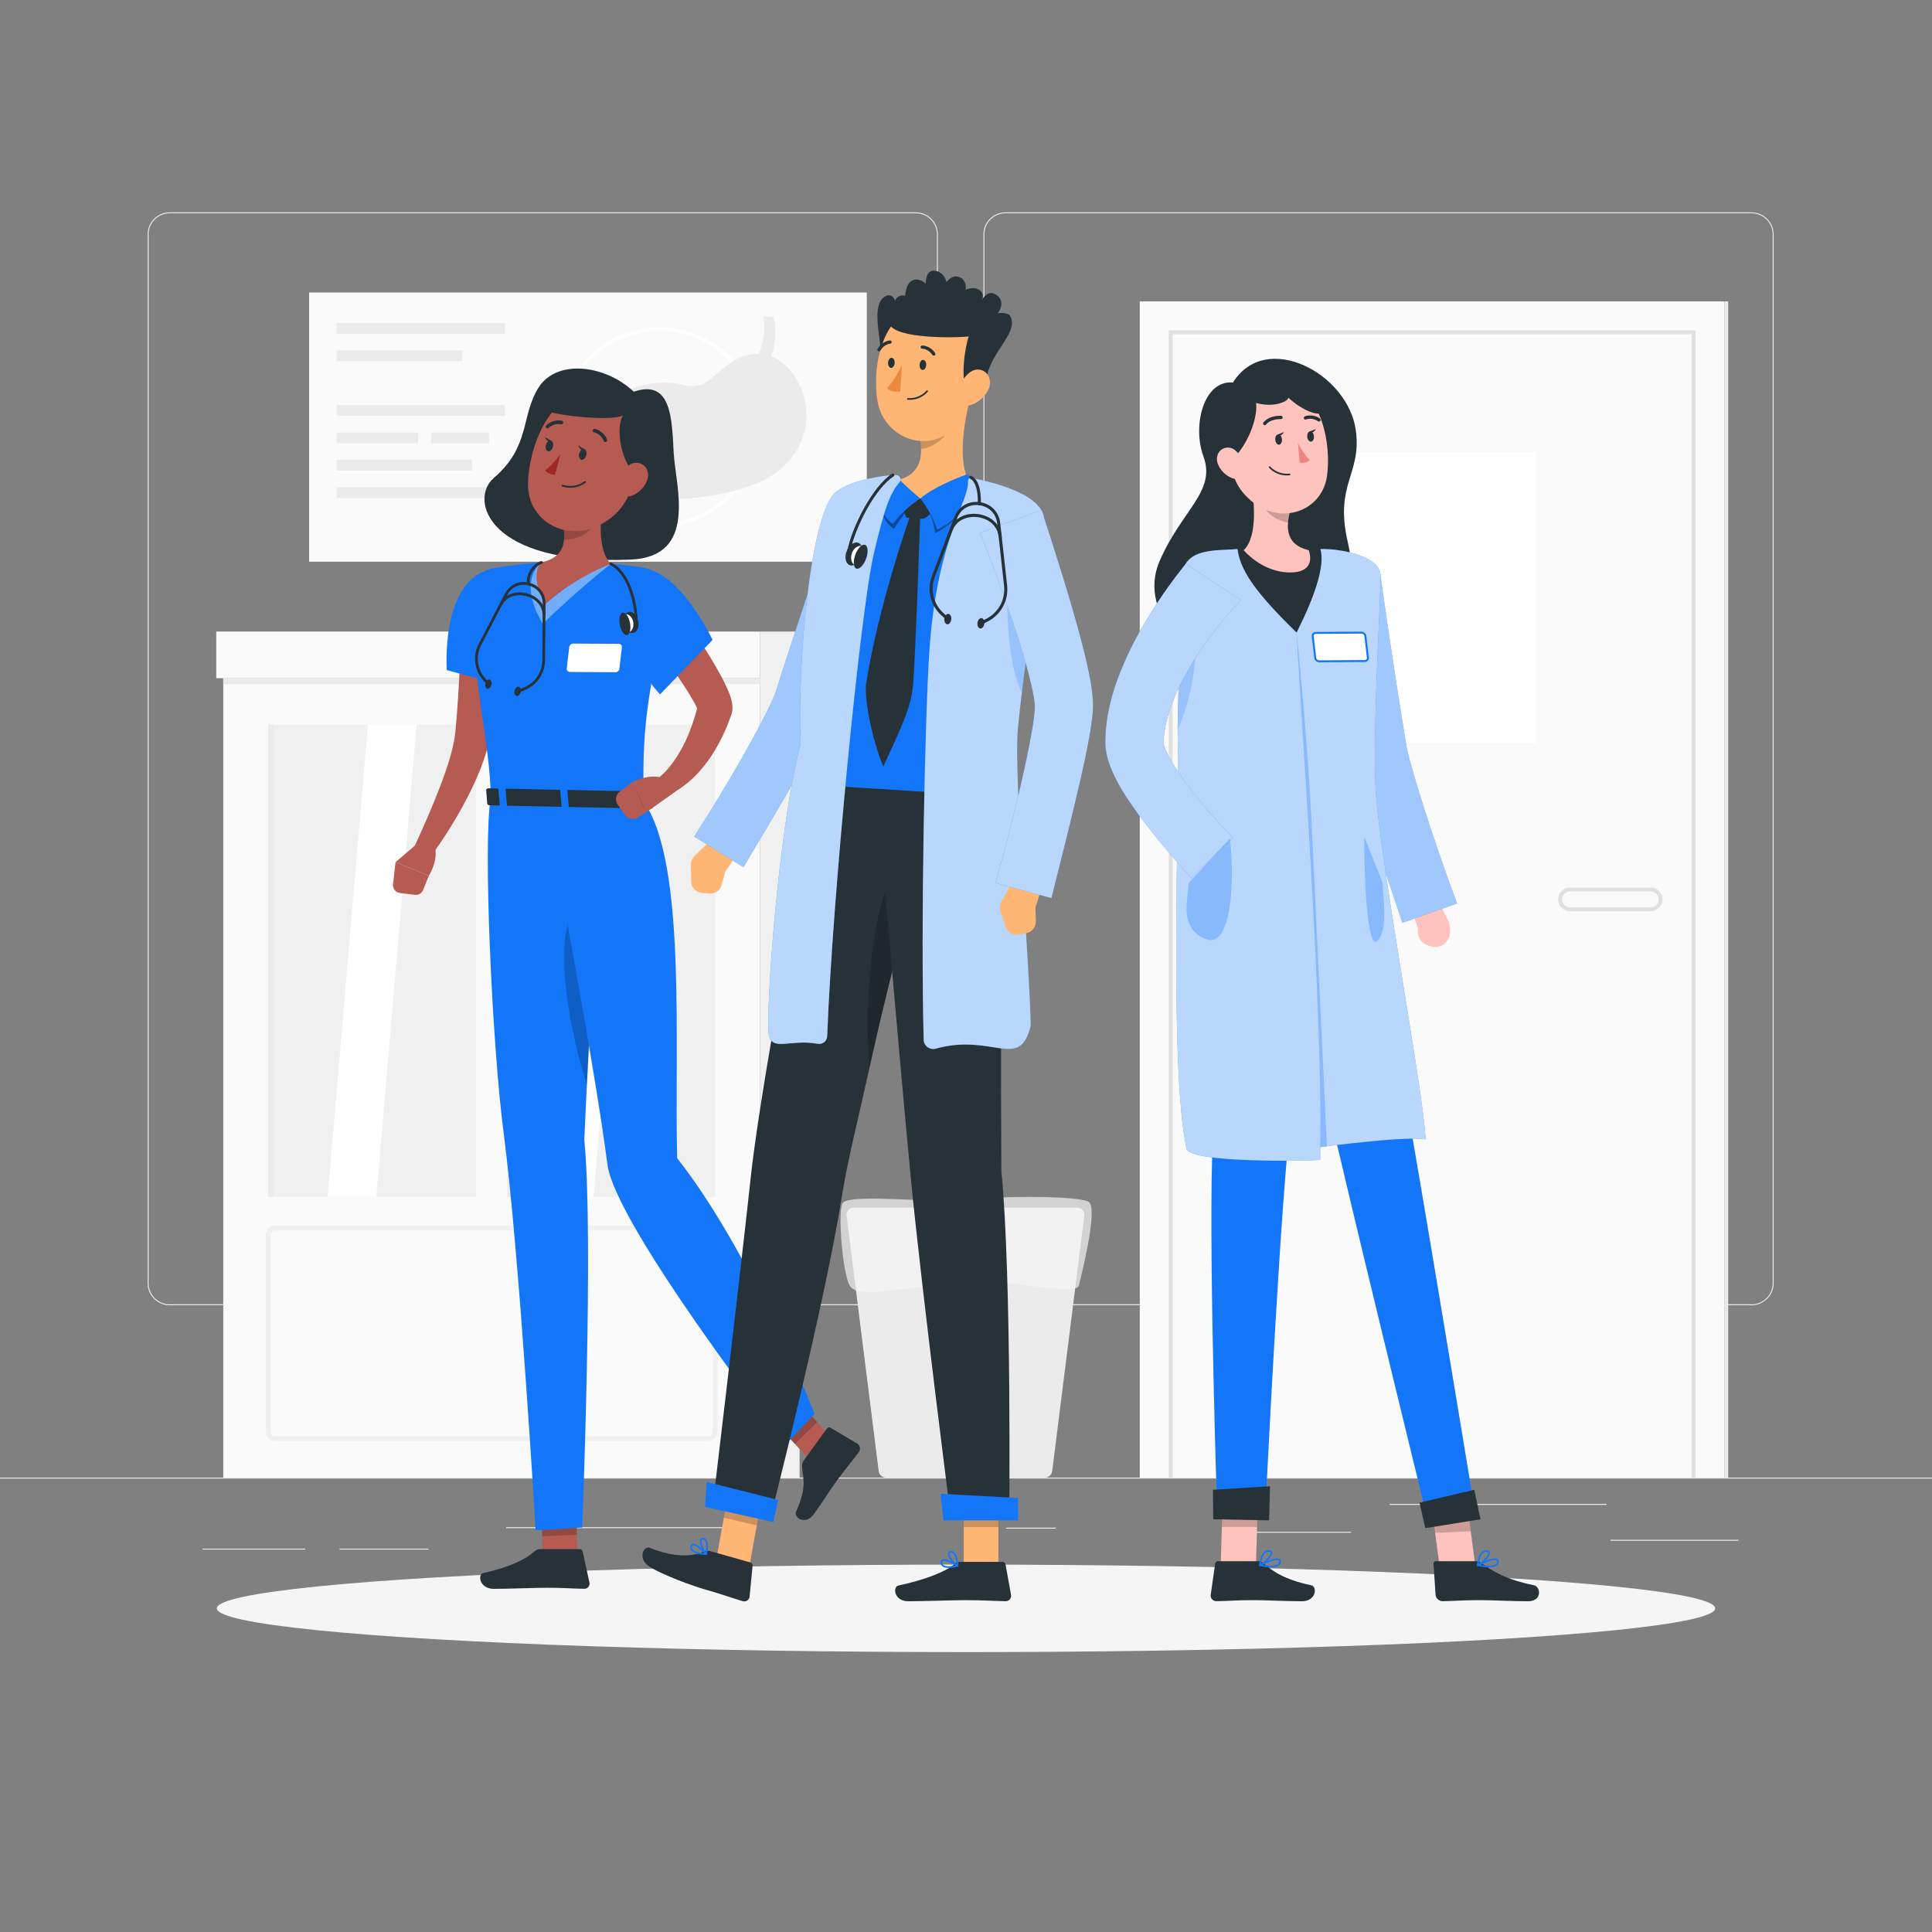 <?xml version="1.0" encoding="utf-8"?>
<!-- Generator: Adobe Illustrator 27.5.0, SVG Export Plug-In . SVG Version: 6.00 Build 0)  -->
<svg version="1.1" xmlns="http://www.w3.org/2000/svg" xmlns:xlink="http://www.w3.org/1999/xlink" x="0px" y="0px"
	 viewBox="0 0 500 500" style="enable-background:new 0 0 500 500;" xml:space="preserve">
<rect x="0" y="0" width="500" height="500" fill="#808080" stroke="none"/>
<g id="Background_Complete">
	<g>
		<rect y="382.398" style="fill:#EBEBEB;" width="500" height="0.25"/>
		<rect x="416.779" y="398.494" style="fill:#EBEBEB;" width="33.122" height="0.25"/>
		<rect x="260.335" y="395.361" style="fill:#EBEBEB;" width="12.887" height="0.25"/>
		<rect x="322.527" y="396.417" style="fill:#EBEBEB;" width="27.14" height="0.25"/>
		<rect x="359.667" y="389.208" style="fill:#EBEBEB;" width="56.111" height="0.25"/>
		<rect x="52.459" y="400.778" style="fill:#EBEBEB;" width="26.527" height="0.25"/>
		<rect x="87.889" y="400.778" style="fill:#EBEBEB;" width="23" height="0.25"/>
		<rect x="131" y="395.236" style="fill:#EBEBEB;" width="60.814" height="0.25"/>
		<path style="fill:#EBEBEB;" d="M237.014,337.8H43.915c-3.147,0-5.708-2.561-5.708-5.708V60.66c0-3.147,2.561-5.708,5.708-5.708
			h193.099c3.146,0,5.707,2.561,5.707,5.708v271.432C242.721,335.239,240.16,337.8,237.014,337.8z M43.915,55.203
			c-3.01,0-5.458,2.448-5.458,5.458v271.432c0,3.01,2.448,5.458,5.458,5.458h193.099c3.009,0,5.457-2.448,5.457-5.458V60.66
			c0-3.009-2.448-5.458-5.457-5.458H43.915z"/>
		<path style="fill:#EBEBEB;" d="M453.31,337.8H260.212c-3.147,0-5.707-2.561-5.707-5.708V60.66c0-3.147,2.561-5.708,5.707-5.708
			H453.31c3.148,0,5.708,2.561,5.708,5.708v271.432C459.019,335.239,456.458,337.8,453.31,337.8z M260.212,55.203
			c-3.009,0-5.457,2.448-5.457,5.458v271.432c0,3.01,2.448,5.458,5.457,5.458H453.31c3.01,0,5.458-2.448,5.458-5.458V60.66
			c0-3.009-2.448-5.458-5.458-5.458H260.212z"/>
	</g>
	<g>
		<g>
			<rect x="294.975" y="78" style="fill:#FAFAFA;" width="151.346" height="304.398"/>
			<rect x="343.648" y="117" style="fill:#FFFFFF;" width="54" height="75.333"/>
			
				<rect x="446.321" y="78" transform="matrix(-1 -1.224647e-16 1.224647e-16 -1 893.58 460.398)" style="fill:#EBEBEB;" width="0.938" height="304.398"/>
			<polygon style="fill:#E0E0E0;" points="438.821,382.398 437.821,382.398 437.821,86.5 303.476,86.5 303.476,382.398 
				302.476,382.398 302.476,85.5 438.821,85.5 			"/>
			<path style="fill:#E0E0E0;" d="M427.193,235.833H406.32c-1.691,0-3.067-1.376-3.067-3.066c0-1.691,1.376-3.067,3.067-3.067
				h20.873c1.691,0,3.067,1.376,3.067,3.067C430.26,234.457,428.884,235.833,427.193,235.833z M406.32,230.699
				c-1.14,0-2.067,0.928-2.067,2.067c0,1.14,0.927,2.066,2.067,2.066h20.873c1.14,0,2.067-0.927,2.067-2.066
				c0-1.14-0.927-2.067-2.067-2.067H406.32z"/>
		</g>
		<g>
			<rect x="55.97" y="163.444" style="fill:#FAFAFA;" width="140.766" height="12.078"/>
			<rect x="57.774" y="175.522" style="fill:#FAFAFA;" width="138.962" height="206.876"/>
			
				<rect x="196.736" y="163.444" transform="matrix(-1 -1.224647e-16 1.224647e-16 -1 403.676 545.843)" style="fill:#F0F0F0;" width="10.203" height="218.954"/>
			<rect x="69.436" y="187.519" style="fill:#F0F0F0;" width="53.754" height="122.245"/>
			<polygon style="fill:#FFFFFF;" points="107.827,187.519 95.224,187.519 84.799,309.764 97.402,309.764 			"/>
			<path style="fill:#F0F0F0;" d="M183.322,372.947H71.188c-1.311,0-2.378-1.067-2.378-2.378v-51.001
				c0-1.311,1.066-2.378,2.378-2.378h112.134c1.311,0,2.377,1.067,2.377,2.378v51.001C185.7,371.88,184.633,372.947,183.322,372.947
				z M71.188,318.44c-0.622,0-1.128,0.506-1.128,1.128v51.001c0,0.622,0.506,1.128,1.128,1.128h112.134
				c0.622,0,1.128-0.506,1.128-1.128v-51.001c0-0.622-0.506-1.128-1.128-1.128H71.188z"/>
			<path style="fill:#F0F0F0;" d="M175.995,329.515c-1.444,0-2.618-1.175-2.618-2.619c0-1.443,1.174-2.618,2.618-2.618
				c1.444,0,2.618,1.175,2.618,2.618C178.613,328.34,177.439,329.515,175.995,329.515z M175.995,325.527
				c-0.755,0-1.369,0.613-1.369,1.368c0,0.755,0.614,1.369,1.369,1.369s1.369-0.614,1.369-1.369
				C177.364,326.141,176.749,325.527,175.995,325.527z"/>
			<rect x="69.436" y="187.519" style="fill:#EBEBEB;" width="1.388" height="122.245"/>
			<rect x="131.321" y="187.519" style="fill:#F0F0F0;" width="53.754" height="122.245"/>
			<polygon style="fill:#FFFFFF;" points="156.221,187.519 151.03,187.519 140.606,309.764 145.797,309.764 			"/>
			<polygon style="fill:#FFFFFF;" points="164.029,187.519 158.838,187.519 148.413,309.764 153.604,309.764 			"/>
			<rect x="131.321" y="187.519" style="fill:#EBEBEB;" width="1.388" height="122.245"/>
			<rect x="57.774" y="175.522" style="fill:#EBEBEB;" width="138.962" height="1.527"/>
		</g>
		<g>
			<rect x="80" y="75.704" style="fill:#FAFAFA;" width="144.333" height="69.667"/>
			<path style="fill:#FFFFFF;" d="M170.702,136.405c-14.264,0-25.868-11.605-25.868-25.868s11.605-25.867,25.868-25.867
				c14.264,0,25.868,11.604,25.868,25.867S184.965,136.405,170.702,136.405z M170.702,85.67c-13.712,0-24.868,11.155-24.868,24.867
				s11.156,24.868,24.868,24.868c13.712,0,24.868-11.156,24.868-24.868S184.414,85.67,170.702,85.67z"/>
			<path style="fill:#EBEBEB;" d="M199.588,92.174c1.147-3.166,1.483-6.598,0.618-10.207c-1.439-0.048-2.698-0.09-2.698-0.09
				s1.109,4.38-1.164,9.731c-9.833-0.079-11.571,10.288-19.426,8.029c-2.449-0.704-5.47-0.791-8.569-0.305l0.001-0.002
				c-0.01,0.002-0.022,0.004-0.032,0.006c-1.163,0.184-2.336,0.448-3.495,0.792c-10.4,2.714-23.105,9.19-25.368,18.92
				c1.288,0.247,2.415,0.463,2.415,0.463s1.566-7.222,12.022-12.369c-0.983,1.305-1.735,2.757-2.17,4.354
				c-6.413,23.584,37.055,19.43,48.59,11.206C214.416,112.649,208.411,95.646,199.588,92.174z"/>
			<g>
				<rect x="87.111" y="83.593" style="fill:#EBEBEB;" width="43.556" height="2.778"/>
				<rect x="87.111" y="90.68" style="fill:#EBEBEB;" width="32.556" height="2.778"/>
				<rect x="87.111" y="104.853" style="fill:#EBEBEB;" width="43.556" height="2.778"/>
				<rect x="87.111" y="111.94" style="fill:#EBEBEB;" width="21.056" height="2.778"/>
				<rect x="111.583" y="111.94" style="fill:#EBEBEB;" width="15" height="2.778"/>
				<rect x="87.111" y="119.026" style="fill:#EBEBEB;" width="35.056" height="2.778"/>
				<rect x="87.111" y="126.113" style="fill:#EBEBEB;" width="43.556" height="2.778"/>
			</g>
		</g>
		<g>
			<path style="fill:#EBEBEB;" d="M270.414,382.398h-41.116c-0.963,0-1.775-0.717-1.895-1.672l-8.299-66.047
				c-0.143-1.14,0.746-2.148,1.895-2.148h57.714c1.149,0,2.038,1.008,1.895,2.148l-8.299,66.047
				C272.189,381.682,271.376,382.398,270.414,382.398z"/>
			<path style="opacity:0.7;fill:#F5F5F5;" d="M218.214,311.172c-1.509,1.079-0.31,17.795,1.652,21.491
				c1.961,3.695,13.73,0.516,27.77-0.723s30.867,3.716,31.59,0.723c0.723-2.994,4.836-19.318,2.684-21.491
				c-1.721-1.737-22.402-1.737-31.486-0.705C241.339,311.499,221.415,308.883,218.214,311.172z"/>
		</g>
	</g>
</g>
<g id="Background_Simple" style="display:none;">
	<g style="display:inline;">
		<path style="fill:#1376F8;" d="M49.739,251.809c-23.448,81.659,128.392,120.174,209.529,108.292
			c102.654-15.033,160.516-71.004,158.945-157.25c-1.556-85.459-97.864-134.42-170.42-98.393
			c-35.765,17.759-61.957,49.954-97.622,68.443C107.828,194.85,64.392,200.778,49.739,251.809z"/>
		<path style="opacity:0.9;fill:#FFFFFF;" d="M49.739,251.809c-23.448,81.659,128.392,120.174,209.529,108.292
			c102.654-15.033,160.516-71.004,158.945-157.25c-1.556-85.459-97.864-134.42-170.42-98.393
			c-35.765,17.759-61.957,49.954-97.622,68.443C107.828,194.85,64.392,200.778,49.739,251.809z"/>
	</g>
</g>
<g id="Shadow_1_">
	<ellipse id="_x3C_Path_x3E__257_" style="fill:#F5F5F5;" cx="250" cy="416.238" rx="193.889" ry="11.323"/>
</g>
<g id="Character_1">
	<g>
		<path style="fill:#263238;" d="M164.033,101.379c-7.552-7.09-20.017-8.446-24.66-1.066c-4.643,7.379-2.027,15.178-11.559,23.361
			c-6.507,5.586-1.679,22.721,35.393,21.15c17.553-0.744,11.616-18.961,11.145-27.635
			C173.882,108.515,173.82,98.005,164.033,101.379z"/>
		<g>
			<polygon style="fill:#B55B52;" points="149.39,402.418 140.408,402.769 140.237,393.054 149.219,392.703 			"/>
			<path style="fill:#263238;" d="M139.852,400.907h10.167c0.37,0,0.69,0.257,0.769,0.618l1.763,8.044
				c0.183,0.834-0.475,1.624-1.33,1.609c-3.549-0.061-5.273-0.269-9.744-0.269c-2.751,0-9.877,0.286-13.675,0.286
				c-3.715,0-4.284-3.756-2.727-4.096c6.978-1.525,11.068-3.629,13.306-5.636C138.785,401.101,139.311,400.907,139.852,400.907z"/>
			<polygon style="opacity:0.2;" points="140.239,393.057 140.317,397.576 149.302,397.195 149.224,392.706 			"/>
			<path style="fill:#1376F8;" d="M127.007,206.646c-2.034,10.78,0.306,63.477,3.357,86.741
				c4.053,30.901,8.256,102.655,8.256,102.655l12.055-0.726c0,0,3.013-75.555,0.542-100.366c1.392-31.928,4.835-87.697,4.835-87.697
				L127.007,206.646z"/>
			<path style="opacity:0.2;" d="M153.993,241.97c0.415-8.09-5.314-15.278-7.619-0.033c-1.469,9.714,1.556,26.732,5.512,38.755
				C152.512,268.24,153.287,254.313,153.993,241.97z"/>
		</g>
		<g>
			<polygon style="fill:#B55B52;" points="215.369,372.192 209.532,377.768 201.616,369.294 207.452,363.718 			"/>
			<path style="fill:#263238;" d="M208.037,377.923l5.978-8.224c0.217-0.299,0.594-0.381,0.907-0.196l6.954,4.115
				c0.721,0.427,0.915,1.503,0.402,2.184c-2.132,2.829-3.298,4.08-5.927,7.697c-1.617,2.225-3.488,5.285-5.722,8.358
				c-2.184,3.005-5.281,0.878-4.617-0.616c2.98-6.695,1.73-8.552,1.57-11.745C207.553,378.921,207.719,378.361,208.037,377.923z"/>
			<polygon style="opacity:0.2;" points="201.619,369.295 205.699,373.664 211.492,368.037 207.458,363.716 			"/>
			<path style="fill:#1376F8;" d="M140.922,206.937c0,0,12.918,68.032,16.277,94.407c2.007,15.762,46.098,72.503,46.098,72.503
				l7.534-7.929c0,0-16.138-41.537-35.579-66.176c-0.771-28.887,2.51-76.423-8.649-92.268L140.922,206.937z"/>
		</g>
		<path style="fill:#B55B52;" d="M129.583,154.796c-0.013,5.847-0.277,11.576-0.702,17.363c-0.41,5.778-1.001,11.553-1.932,17.356
			l-0.171,1.087l-0.227,1.229c-0.172,0.809-0.361,1.601-0.575,2.367c-0.438,1.533-0.947,2.995-1.491,4.421
			c-1.089,2.848-2.38,5.534-3.728,8.158c-2.746,5.237-5.815,10.143-9.29,14.896c-0.808,1.105-2.358,1.346-3.463,0.538
			c-0.97-0.709-1.274-1.991-0.787-3.04l0.028-0.059c2.35-5.077,4.627-10.289,6.613-15.454c1.008-2.58,1.89-5.185,2.65-7.744
			c0.367-1.281,0.686-2.555,0.929-3.797c0.13-0.62,0.229-1.228,0.314-1.824l0.102-0.889l0.096-1.038
			c0.515-5.534,0.809-11.158,1.089-16.785c0.23-5.621,0.412-11.313,0.577-16.891l0.002-0.052c0.081-2.752,2.378-4.917,5.13-4.836
			C127.449,149.881,129.586,152.108,129.583,154.796z"/>
		<path style="fill:#1376F8;" d="M126.321,147.492c-12.284,3.585-10.697,25.924-10.697,25.924l17.46,4.703
			c0,0,2.896-16.361,2.64-22.227C135.458,149.787,133.092,145.515,126.321,147.492z"/>
		<path style="fill:#B55B52;" d="M108.517,217.876l-6.142,5.232l8.617,3.521c0,0,2.669-4.069,1.433-7.929L108.517,217.876z"/>
		<path style="fill:#B55B52;" d="M103.455,231.093l3.937,0.491c0.9,0.112,1.762-0.395,2.101-1.236l1.498-3.719l-8.617-3.521
			l-0.658,5.775C101.593,229.972,102.368,230.957,103.455,231.093z"/>
		<path style="fill:#1376F8;" d="M122.345,153.301c-0.544,22.396,4.605,38.751,4.662,53.345l39.595,0.829
			c-0.297-14.629-0.169-24.165,6.121-50.369c1.156-4.816-2.062-9.586-6.96-10.317c-2.369-0.353-5.008-0.674-7.672-0.858
			c-6.656-0.461-12.111-0.788-17.98-0.376c-4.222,0.296-8.76,0.91-12.011,1.407C124.924,147.447,122.423,150.087,122.345,153.301z"
			/>
		<path style="fill:#FFFFFF;" d="M159.245,173.976l-11.734-0.073c-0.518-0.003-0.895-0.408-0.838-0.898l0.65-5.566
			c0.057-0.491,0.528-0.89,1.046-0.887l11.734,0.073c0.518,0.003,0.895,0.407,0.838,0.898l-0.65,5.566
			C160.234,173.58,159.763,173.979,159.245,173.976z"/>
		<path style="opacity:0.4;fill:#FFFFFF;" d="M140.112,145.555c0,0-6.457,4.529,0.364,15.864
			c10.033-9.654,17.616-15.489,17.616-15.489L140.112,145.555z"/>
		<path style="fill:#B55B52;" d="M156.734,125.648c-1.255,5.761-2.609,16.337,1.358,20.282c0,0-8.782,3.089-17.014,10.475
			c-4.383-8.051-0.966-10.851-0.966-10.851c6.483-1.406,6.417-6.195,5.387-10.714L156.734,125.648z"/>
		<path style="opacity:0.2;" d="M155.512,126.651c-0.116,1.707-0.391,5.613-2.612,9.88c-1.09,2.105-3.971,3.015-6.929,3.165
			c0.146-1.535-0.098-3.211-0.468-4.854L155.512,126.651z"/>
		<path style="fill:#B55B52;" d="M166.1,118.605c-2.962,9.214-4.018,13.177-9.971,16.776c-8.954,5.413-19.623-0.239-19.474-10.152
			c0.134-8.923,4.955-22.491,15.067-23.88C161.684,99.98,169.061,109.391,166.1,118.605z"/>
		<path style="fill:#263238;" d="M141.648,106.487c4.987,1.411,17.178,2.464,19.625,0.97c-2.293,3.527-0.111,13.143,3.428,15.478
			c4.773-3.838,5.831-13.097,1.422-17.682C161.713,100.667,147.772,95.2,141.648,106.487z"/>
		<path style="fill:#B55B52;" d="M167.5,124.239c-0.685,1.886-2.176,3.28-3.681,3.954c-2.263,1.014-3.761-0.922-3.438-3.25
			c0.29-2.095,1.818-5.147,4.237-5.181C167.001,119.73,168.283,122.083,167.5,124.239z"/>
		<path style="fill:#263238;" d="M167.244,205.164l1.711,3.581c0.133,0.278-0.199,0.551-0.656,0.542l-41.525-0.869
			c-0.357-0.007-0.649-0.188-0.667-0.413l-0.283-3.552c-0.02-0.246,0.294-0.447,0.685-0.439l40.096,0.839
			C166.9,204.859,167.159,204.985,167.244,205.164z"/>
		<path style="fill:#1376F8;" d="M161.765,209.534l1.074,0.022c0.214,0.004,0.379-0.102,0.367-0.237l-0.407-4.615
			c-0.012-0.135-0.197-0.249-0.411-0.254l-1.074-0.023c-0.214-0.004-0.379,0.102-0.367,0.238l0.407,4.615
			C161.367,209.416,161.551,209.53,161.765,209.534z"/>
		<path style="fill:#1376F8;" d="M129.784,208.865l1.074,0.022c0.214,0.005,0.379-0.102,0.367-0.237l-0.407-4.615
			c-0.012-0.135-0.197-0.249-0.411-0.254l-1.074-0.022c-0.214-0.005-0.379,0.102-0.367,0.237l0.407,4.615
			C129.386,208.746,129.571,208.861,129.784,208.865z"/>
		<path style="fill:#1376F8;" d="M145.775,209.2l1.074,0.022c0.214,0.004,0.379-0.102,0.367-0.237l-0.407-4.615
			c-0.012-0.135-0.197-0.249-0.411-0.254l-1.074-0.023c-0.214-0.005-0.379,0.102-0.367,0.238l0.407,4.615
			C145.376,209.081,145.561,209.195,145.775,209.2z"/>
		<path style="fill:#263238;" d="M151.706,117.831c-0.194,0.762-0.756,1.277-1.254,1.15c-0.498-0.127-0.745-0.848-0.55-1.61
			c0.194-0.762,0.756-1.277,1.254-1.15C151.654,116.348,151.901,117.068,151.706,117.831z"/>
		<path style="fill:#263238;" d="M143.092,115.634c-0.194,0.762-0.756,1.277-1.254,1.15c-0.498-0.127-0.745-0.848-0.55-1.61
			c0.194-0.762,0.756-1.277,1.254-1.15C143.04,114.151,143.286,114.872,143.092,115.634z"/>
		<path style="fill:#263238;" d="M142.751,114.122l-1.696-0.994C141.055,113.128,141.629,114.797,142.751,114.122z"/>
		<path style="fill:#A02724;" d="M145.035,117.524c0,0-2.13,2.951-3.957,4.172c0.767,1.196,2.587,1.203,2.587,1.203L145.035,117.524
			z"/>
		<path style="fill:#263238;" d="M145.478,125.888c-0.07-0.057-0.102-0.152-0.076-0.244c0.036-0.122,0.164-0.193,0.286-0.157
			c3.305,0.964,5.537-0.897,5.559-0.916c0.096-0.082,0.239-0.074,0.325,0.025c0.083,0.097,0.072,0.242-0.025,0.325
			c-0.098,0.084-2.436,2.045-5.989,1.009C145.528,125.922,145.501,125.907,145.478,125.888z"/>
		<path style="fill:#263238;" d="M156.409,114.315c-0.062-0.047-0.113-0.111-0.145-0.188c-0.798-1.898-2.468-2.222-2.486-2.226
			c-0.252-0.045-0.418-0.287-0.372-0.537c0.046-0.251,0.286-0.417,0.537-0.372c0.088,0.016,2.182,0.421,3.172,2.776
			c0.099,0.235-0.012,0.506-0.247,0.605C156.711,114.44,156.537,114.412,156.409,114.315z"/>
		<path style="fill:#263238;" d="M141.392,110.77c-0.023-0.017-0.044-0.037-0.064-0.059c-0.171-0.189-0.156-0.481,0.034-0.652
			c1.898-1.711,3.965-1.187,4.053-1.164c0.246,0.066,0.393,0.318,0.328,0.565c-0.065,0.246-0.318,0.392-0.564,0.328
			c-0.077-0.02-1.688-0.404-3.198,0.958C141.813,110.896,141.565,110.902,141.392,110.77z"/>
		<path style="fill:#B55B52;" d="M172.708,153.858c2.908,3.85,5.632,7.731,8.276,11.758c1.303,2.022,2.608,4.052,3.84,6.167
			c1.231,2.139,2.457,4.225,3.559,6.781c0.277,0.66,0.551,1.329,0.813,2.228c0.127,0.462,0.267,0.969,0.344,1.788
			c0.015,0.231,0.033,0.4,0.021,0.733l-0.027,0.445c-0.013,0.151-0.054,0.4-0.095,0.594l-0.072,0.307l-0.038,0.139l-0.01,0.028
			l-0.041,0.113l-0.083,0.225c-0.461,1.195-0.84,2.402-1.395,3.569c-0.993,2.36-2.239,4.642-3.639,6.827
			c-1.455,2.164-3.111,4.22-5.058,6.026c-0.953,0.917-2.025,1.733-3.137,2.492c-0.563,0.374-1.144,0.73-1.75,1.06
			c-0.308,0.166-0.623,0.316-0.95,0.465c-0.354,0.155-0.614,0.266-1.133,0.454l-1.906-4.556c0.021-0.053,0.275-0.23,0.433-0.37
			l0.549-0.478c0.372-0.332,0.732-0.688,1.084-1.06c0.696-0.758,1.351-1.561,1.963-2.41c1.223-1.696,2.269-3.538,3.189-5.454
			c0.419-0.99,0.879-1.941,1.228-2.967c0.408-0.988,0.735-2.021,1.057-3.054c0.346-1.018,0.572-2.1,0.879-3.136l0.054-0.196
			l0.027-0.098l0.007-0.025l-0.027,0.085l-0.051,0.199c-0.03,0.121-0.049,0.299-0.059,0.376c-0.01,0.074-0.017,0.149-0.019,0.224
			c0.001,0.185-0.004,0.208,0.001,0.292c0.015,0.232,0.011,0.164-0.037,0.063c-0.091-0.227-0.284-0.646-0.499-1.058
			c-0.907-1.718-2.126-3.684-3.372-5.561c-1.261-1.893-2.55-3.809-3.886-5.702c-2.643-3.796-5.377-7.622-8.055-11.384
			L172.708,153.858z"/>
		<path style="fill:#B55B52;" d="M174.883,204.818l-7.715,5.454l-3.458-7.885c0,0,4.675-2.503,8.366-0.829L174.883,204.818z"/>
		<path style="fill:#B55B52;" d="M161.796,210.922l-1.921-2.69c-0.768-1.075-0.537-2.567,0.521-3.36l3.315-2.485l3.458,7.885
			l-2.116,1.306C163.963,212.25,162.539,211.963,161.796,210.922z"/>
		<path style="fill:#1376F8;" d="M157.285,151.483c-2.626,10.411,13.534,28.223,13.534,28.223l13.589-14.105
			c0,0-6.205-13.261-14.314-17.419C164.43,145.277,158.442,146.894,157.285,151.483z"/>
		<path style="fill:#263238;" d="M151.365,116.319l-1.696-0.994C149.669,115.325,150.244,116.994,151.365,116.319z"/>
		<g>
			<path style="fill:#263238;" d="M133.958,179.289c-0.144,0-0.28-0.088-0.335-0.231c-0.07-0.185,0.022-0.391,0.207-0.461
				l1.561-0.595c2.989-1.139,4.936-3.941,4.96-7.14l0.111-14.62c0.021-2.821-1.97-4.32-3.681-4.747
				c-1.709-0.426-4.172-0.035-5.477,2.466l-6.761,12.963c-1.479,2.837-1.074,6.225,1.032,8.633l1.099,1.257
				c0.13,0.148,0.115,0.375-0.034,0.505c-0.148,0.132-0.375,0.115-0.505-0.034l-1.099-1.257c-2.301-2.631-2.744-6.334-1.128-9.434
				l6.761-12.963c1.232-2.364,3.702-3.471,6.285-2.83c2.586,0.645,4.244,2.782,4.224,5.447l-0.111,14.62
				c-0.026,3.495-2.154,6.558-5.421,7.802l-1.56,0.595C134.043,179.281,134,179.289,133.958,179.289z"/>
			<path style="fill:#263238;" d="M140.79,159.496c-0.194,0-0.354-0.154-0.358-0.35c-0.064-2.851-2.373-4.432-4.331-4.919
				c-1.959-0.487-4.74-0.176-6.134,2.313c-0.096,0.172-0.315,0.23-0.487,0.138c-0.172-0.097-0.234-0.315-0.137-0.487
				c1.309-2.337,4.029-3.38,6.931-2.657c2.901,0.723,4.814,2.92,4.874,5.598c0.004,0.197-0.152,0.361-0.35,0.365
				C140.795,159.496,140.792,159.496,140.79,159.496z"/>
			<path style="fill:#263238;" d="M136.892,151.512c-0.118,0-0.233-0.058-0.302-0.164c-0.351-0.547-0.338-1.51,0.035-2.576
				c0.6-1.715,1.861-3.044,3.372-3.556c0.188-0.062,0.39,0.037,0.454,0.224c0.064,0.188-0.037,0.391-0.224,0.454
				c-1.933,0.654-2.728,2.549-2.926,3.114c-0.332,0.949-0.294,1.665-0.108,1.953c0.106,0.166,0.059,0.388-0.108,0.494
				C137.025,151.494,136.958,151.512,136.892,151.512z"/>
			<path style="fill:#263238;" d="M133.176,178.736c-0.163,0.654,0.055,1.272,0.486,1.38c0.432,0.107,0.914-0.336,1.077-0.99
				c0.163-0.655-0.055-1.272-0.486-1.38C133.821,177.638,133.339,178.081,133.176,178.736z"/>
			<path style="fill:#263238;" d="M161.557,161.47c0.328,1.506,1.4,2.551,2.393,2.335c0.993-0.217,1.532-1.613,1.204-3.119
				c-0.328-1.506-1.4-2.551-2.393-2.335C161.767,158.568,161.228,159.964,161.557,161.47z"/>
			<path style="fill:#263238;" d="M164.685,161.023c-0.191,0-0.35-0.151-0.357-0.344c-0.212-5.529-2.303-12.403-6.395-14.429
				c-0.177-0.087-0.249-0.302-0.162-0.48c0.088-0.177,0.303-0.251,0.48-0.161c4.378,2.166,6.566,9.115,6.793,15.042
				c0.008,0.197-0.146,0.363-0.344,0.371C164.694,161.023,164.69,161.023,164.685,161.023z"/>
			<path style="fill:#FFFFFF;" d="M160.491,161.596c0.21,1.293,1.142,2.217,2.083,2.064c0.94-0.153,1.532-1.324,1.322-2.617
				c-0.21-1.293-1.142-2.217-2.083-2.064C160.873,159.132,160.281,160.303,160.491,161.596z"/>
			<path style="fill:#263238;" d="M160.407,161.71c0.305,1.598,1.142,2.78,1.868,2.641c0.727-0.139,1.068-1.546,0.763-3.144
				c-0.305-1.598-1.142-2.78-1.868-2.641C160.443,158.705,160.102,160.113,160.407,161.71z"/>
			<path style="fill:#263238;" d="M125.622,176.854c-0.163,0.654,0.055,1.272,0.486,1.38c0.432,0.107,0.914-0.336,1.077-0.99
				c0.163-0.654-0.055-1.272-0.486-1.38C126.268,175.756,125.785,176.2,125.622,176.854z"/>
		</g>
	</g>
</g>
<g id="Character_2">
	<g>
		<path style="fill:#263238;" d="M235.163,95.425c-6.337,1.129-7.135,0.55-7.217-3.976c-0.082-4.526-2.377-12.14,0.826-14.52
			c2.036-1.513,2.872,0.839,2.872,0.839c0.459-1.034,1.599-1.605,2.603-1.205c0.137-0.942,0.286-3.354,2.042-4.05
			c1.756-0.696,3.302,0.904,3.302,0.904s-0.13-3.702,2.373-3.348c2.503,0.354,3.002,2.935,3.002,2.935s1.446-2.103,3.396-1.273
			c1.949,0.831,1.565,3.245,1.565,3.245s2.076-0.993,3.617,0.136c1.541,1.129,0.415,2.935,0.415,2.935s1.404-3.596,4.068-1.603
			c2.401,1.796,0.228,4.613,0.228,4.613s2.636-0.427,3.273,0.904c2.167,4.532-6.066,9.592-6.333,17.238
			C242.55,104.043,235.163,95.425,235.163,95.425z"/>
		<path style="fill:#FFB573;" d="M189.544,216.959l-4.219-0.777l-5.584,5.333c-0.611,0.584-0.95,1.397-0.935,2.242l0.081,4.36
			c0.029,1.544,1.216,2.818,2.754,2.954l1.937,0.172c1.458,0.13,2.799-0.804,3.184-2.216l0.971-3.56
			C187.733,225.468,193.265,218.976,189.544,216.959z"/>
		<g>
			<path style="fill:#1376F8;" d="M232.16,137.263c-2.834,7.332-5.653,14.687-8.37,22.063c-2.749,7.348-5.421,14.797-7.946,22.087
				l-0.457,1.347l-0.306,0.876c-0.118,0.333-0.24,0.67-0.355,0.939c-0.47,1.184-0.936,2.167-1.409,3.16
				c-0.934,1.961-1.883,3.786-2.85,5.592c-1.931,3.601-3.918,7.075-5.93,10.529c-3.985,6.933-8.051,13.701-12.132,20.574
				l-12.738-7.919c4.199-6.53,8.249-13.266,12.131-19.983c1.91-3.376,3.79-6.767,5.539-10.131c0.87-1.678,1.718-3.359,2.451-4.966
				c0.353-0.794,0.702-1.605,0.937-2.26c0.075-0.186,0.111-0.315,0.153-0.447l0.168-0.523l0.453-1.463
				c2.411-7.672,4.946-15.093,7.379-22.622l7.328-22.516L232.16,137.263z"/>
			<path style="opacity:0.6;fill:#FFFFFF;" d="M232.16,137.263c-2.834,7.332-5.653,14.687-8.37,22.063
				c-2.749,7.348-5.421,14.797-7.946,22.087l-0.457,1.347l-0.306,0.876c-0.118,0.333-0.24,0.67-0.355,0.939
				c-0.47,1.184-0.936,2.167-1.409,3.16c-0.934,1.961-1.883,3.786-2.85,5.592c-1.931,3.601-3.918,7.075-5.93,10.529
				c-3.985,6.933-8.051,13.701-12.132,20.574l-12.738-7.919c4.199-6.53,8.249-13.266,12.131-19.983
				c1.91-3.376,3.79-6.767,5.539-10.131c0.87-1.678,1.718-3.359,2.451-4.966c0.353-0.794,0.702-1.605,0.937-2.26
				c0.075-0.186,0.111-0.315,0.153-0.447l0.168-0.523l0.453-1.463c2.411-7.672,4.946-15.093,7.379-22.622l7.328-22.516
				L232.16,137.263z"/>
		</g>
		<polygon style="fill:#FFB573;" points="194.02,404.909 185.054,405.348 189.288,381.993 197.82,383.951 		"/>
		<polygon style="fill:#FFB573;" points="258.372,405.246 249.404,405.246 249.427,384.478 258.395,384.478 		"/>
		<path style="fill:#263238;" d="M248.547,404.207l10.933,0c0.367,0,0.674,0.255,0.738,0.612l1.445,7.971
			c0.15,0.827-0.532,1.609-1.378,1.595c-3.515-0.06-6.074-0.267-10.504-0.267c-2.726,0-10.958,0.283-14.722,0.283
			c-3.682,0-4.103-3.722-2.548-4.059c6.972-1.512,12.264-3.596,14.558-5.585C247.482,404.4,248.011,404.207,248.547,404.207z"/>
		<polygon style="opacity:0.2;" points="189.289,382 187.329,392.802 195.864,394.761 197.824,383.958 		"/>
		<rect x="249.422" y="384.484" style="opacity:0.2;" width="8.972" height="10.705"/>
		<path style="fill:#1376F8;" d="M265.605,137.008c-6.978,31.493-5.14,62.567-5.886,69.297c-7.019-0.452-33.454-2.202-47.865-3.158
			c-4.984-37.948,0.577-62.237,3.747-72.178c1.066-3.345,3.951-5.779,7.433-6.225c5.816-0.745,13.976-0.997,21.443-0.675
			c4.902,0.212,10.119,1.181,14.36,2.178C263.665,127.383,266.678,132.167,265.605,137.008z"/>
		<path style="fill:#FFB573;" d="M251.179,102.719c-1.574,5.926-3.449,16.436-0.438,21.74c0.474,0.835-0.435,1.539-0.471,2.499
			c-0.112,2.943-4.09,3.825-11.213,3.86c-7.19,0.036-10.17-2.928-8.23-5.732c0.295-0.427,0.752-0.703,1.259-0.816
			c6.675-1.493,6.801-6.723,5.898-11.713L251.179,102.719z"/>
		<path style="opacity:0.4;" d="M238.553,129.192c0,0,2.846,3.613,3.449,8.78c7.106-3.342,10.498-11.449,10.498-11.449l-2.142-2.295
			C250.359,124.228,242.459,125.753,238.553,129.192z"/>
		<path style="opacity:0.4;" d="M237.846,129.219c0,0-3.161,2.25-6.511,7.637c-4.973-3.075-3.322-11.868-3.322-11.868l4.048-0.795
			C232.06,124.194,233.864,125.868,237.846,129.219z"/>
		<path style="fill:#263238;" d="M238.174,129.02l-1.539,0.15l-2.582,1.706c-0.149,1.087-0.018,2.111,0.52,3.045
			c0,0,2.496,0.507,4.566,0.307c1.854-1.009,2.31-2.379,2.31-2.379l-1.901-2.426L238.174,129.02z"/>
		<path style="fill:#1376F8;" d="M238.174,129.02c0,0,2.84,3.319,4.348,8.065c7.106-3.342,11.251-11.326,11.251-11.326l-3.43-3.031
			C250.342,122.728,242.079,125.581,238.174,129.02z"/>
		<path style="fill:#1376F8;" d="M238.174,129.02c0,0-3.612,2.026-7.089,6.561c-4.973-3.075-3.081-11.342-3.081-11.342l4.048-0.795
			C232.052,123.444,234.193,125.669,238.174,129.02z"/>
		<path style="opacity:0.2;" d="M245.799,106.733l-7.809,5.819c0.226,1.224,0.382,2.46,0.389,3.653
			c2.815-0.219,6.849-3.027,7.338-5.927C245.96,108.831,245.992,107.427,245.799,106.733z"/>
		<path style="fill:#FFB573;" d="M252.609,92.919c-1.13,8.828-1.343,14.053-6.121,18.307c-7.187,6.399-17.86,1.616-19.39-7.372
			c-1.377-8.09,0.702-21.168,9.612-24.122C245.488,76.82,253.739,84.09,252.609,92.919z"/>
		<path style="fill:#263238;" d="M250.451,100.898c-2.05-1.932-0.751-11.171,0.257-13.818c-5.012,0.477-21.158,0.457-20.546-4.003
			c0.612-4.46,6.485-8.249,16.094-5.118c8.025,2.615,10.009,6.599,10.046,9.862C256.377,94.516,250.451,100.898,250.451,100.898z"/>
		<path style="fill:#FFB573;" d="M255.706,101.01c-1.028,1.979-2.826,3.3-4.52,3.824c-2.548,0.789-3.809-1.562-3.089-4.081
			c0.647-2.267,2.754-5.41,5.306-5.096C255.917,95.967,256.882,98.746,255.706,101.01z"/>
		<path style="fill:#263238;" d="M184.408,390.063l14.828,3.27c0,0,14.423-56.517,18.707-84.132
			c1.304-8.4,4.345-20.393,7.112-33.017c3.494-15.906,7.887-33.106,11.485-46.576c3.797-14.187,6.616-24.388,6.616-24.388
			l-31.301-2.072c0,0-14.57,73.913-17.515,101.124C191.274,332.566,184.408,390.063,184.408,390.063z"/>
		<path style="opacity:0.2;" d="M225.055,276.184c3.494-15.906,7.887-33.106,11.485-46.576l-3.29-7.018
			C225.482,231.89,223.488,260.598,225.055,276.184z"/>
		<path style="fill:#263238;" d="M226.768,204.135c0,0,6.484,75.525,9.042,101.677c2.8,28.638,10.313,87.304,10.313,87.304h15.058
			c0,0,0.68-62.475-2.027-90.132c-0.382-54.378,0.565-96.677,0.565-96.677L226.768,204.135z"/>
		<polygon style="fill:#1376F8;" points="244.157,393.47 263.499,393.47 263.499,387.692 243.406,386.578 		"/>
		<polygon style="fill:#1376F8;" points="182.469,389.996 200.139,393.902 201.4,388.193 182.902,383.527 		"/>
		<path style="fill:#263238;" d="M239.697,94.5c-0.048,0.722-0.469,1.281-0.941,1.25c-0.472-0.031-0.816-0.642-0.768-1.363
			c0.048-0.722,0.469-1.282,0.941-1.25C239.401,93.168,239.745,93.778,239.697,94.5z"/>
		<path style="fill:#263238;" d="M231.539,93.96c-0.048,0.722-0.469,1.282-0.941,1.25s-0.816-0.642-0.768-1.363
			c0.048-0.722,0.469-1.282,0.941-1.25C231.243,92.628,231.587,93.239,231.539,93.96z"/>
		<path style="fill:#ED893E;" d="M233.411,94.499c0,0-1.916,4.055-3.856,5.945c1.198,1.276,3.405,0.875,3.405,0.875L233.411,94.499z
			"/>
		<path style="fill:#263238;" d="M235.875,103.451c2.77-0.189,4.17-2.01,4.234-2.096c0.07-0.094,0.051-0.226-0.042-0.297
			c-0.094-0.07-0.227-0.051-0.297,0.042c-0.016,0.021-1.651,2.136-4.809,1.927c-0.117-0.007-0.218,0.081-0.226,0.198
			c-0.008,0.117,0.081,0.218,0.198,0.226C235.262,103.473,235.577,103.471,235.875,103.451z"/>
		<path style="fill:#263238;" d="M241.689,92.039c0.071-0.005,0.141-0.027,0.204-0.069c0.196-0.129,0.25-0.392,0.122-0.588
			c-1.291-1.964-3.252-1.978-3.335-1.978c-0.235,0.001-0.424,0.192-0.423,0.426c0.001,0.234,0.191,0.423,0.424,0.423l0,0
			c0.065,0,1.594,0.028,2.624,1.595C241.392,91.981,241.541,92.049,241.689,92.039z"/>
		<path style="fill:#263238;" d="M227.512,90.93c0.137-0.009,0.267-0.085,0.34-0.213c0.929-1.629,2.453-1.754,2.518-1.758
			c0.233-0.016,0.411-0.218,0.396-0.451c-0.015-0.233-0.215-0.411-0.448-0.397c-0.084,0.007-2.039,0.144-3.203,2.185
			c-0.116,0.204-0.045,0.463,0.159,0.579C227.348,90.918,227.431,90.935,227.512,90.93z"/>
		<g>
			<path style="fill:#1376F8;" d="M245.517,405.774c0.829,0,1.731-0.172,2.36-0.322c0.084-0.02,0.15-0.088,0.167-0.172
				c0.017-0.085-0.018-0.169-0.088-0.214c-0.318-0.204-3.139-1.981-4.151-1.472c-0.157,0.079-0.352,0.247-0.389,0.601
				c-0.049,0.475,0.083,0.853,0.393,1.122C244.201,405.658,244.835,405.774,245.517,405.774z M247.273,405.153
				c-1.535,0.306-2.704,0.25-3.178-0.162c-0.208-0.181-0.292-0.433-0.257-0.771c0.017-0.165,0.086-0.22,0.145-0.249
				C244.509,403.707,246.126,404.474,247.273,405.153z"/>
			<path style="fill:#1376F8;" d="M247.827,405.458c0.04,0,0.081-0.012,0.117-0.034c0.067-0.042,0.107-0.117,0.104-0.195
				c-0.004-0.11-0.112-2.697-1.119-3.549c-0.262-0.222-0.563-0.314-0.894-0.273h0c-0.51,0.063-0.657,0.376-0.699,0.557
				c-0.231,1,1.483,2.964,2.39,3.468C247.758,405.449,247.792,405.458,247.827,405.458z M246.166,401.823
				c0.175,0,0.333,0.061,0.48,0.186c0.646,0.546,0.87,2.054,0.944,2.81c-0.894-0.7-1.976-2.185-1.84-2.775
				c0.012-0.054,0.042-0.18,0.319-0.214l0,0C246.102,401.825,246.134,401.823,246.166,401.823z"/>
		</g>
		<path style="fill:#263238;" d="M183.706,401.396l10.52,2.977c0.353,0.1,0.579,0.428,0.544,0.79l-0.78,8.064
			c-0.081,0.836-0.95,1.404-1.76,1.159c-3.366-1.015-5.771-1.91-10.035-3.117c-2.623-0.742-11.153-3.797-14.26-5.922
			c-3.039-2.078-1.287-5.388,0.187-4.789c6.608,2.686,11.264,2.254,14.012,0.965C182.629,401.292,183.19,401.25,183.706,401.396z"/>
		<g>
			<path style="fill:#1376F8;" d="M180.363,402.079c0.798,0.226,1.713,0.306,2.359,0.332c0.086,0.004,0.168-0.044,0.208-0.12
				c0.04-0.077,0.029-0.167-0.027-0.23c-0.251-0.283-2.481-2.761-3.594-2.546c-0.173,0.033-0.406,0.142-0.538,0.472
				c-0.177,0.444-0.152,0.843,0.073,1.187C179.129,401.608,179.707,401.893,180.363,402.079z M182.222,401.959
				c-1.56-0.124-2.67-0.496-3.014-1.021c-0.151-0.23-0.163-0.496-0.037-0.811c0.061-0.154,0.143-0.188,0.207-0.201
				C179.957,399.815,181.303,400.993,182.222,401.959z"/>
			<path style="fill:#1376F8;" d="M182.672,402.403c0.039,0.011,0.081,0.011,0.122-0.001c0.076-0.022,0.135-0.084,0.153-0.159
				c0.026-0.107,0.626-2.626-0.111-3.719c-0.192-0.285-0.456-0.455-0.786-0.506h0c-0.508-0.079-0.734,0.183-0.824,0.346
				c-0.494,0.899,0.62,3.256,1.356,3.988C182.608,402.376,182.639,402.394,182.672,402.403z M182.063,398.453
				c0.168,0.048,0.303,0.15,0.412,0.31c0.473,0.701,0.278,2.213,0.143,2.961c-0.669-0.917-1.306-2.64-1.014-3.172
				c0.027-0.049,0.089-0.162,0.365-0.12l0,0C182.002,398.438,182.033,398.444,182.063,398.453z"/>
		</g>
		<g>
			<path style="fill:#1376F8;" d="M251.328,123.685c-0.46-0.083-0.846,0.294-0.815,0.76c0.349,5.358-8.031,14.966-9.985,43.862
				c-1.188,17.567-2.281,72.309-1.479,100.792c0.045,1.601,1.588,2.721,3.131,2.291c14.757-4.116,21.727,5.866,24.573-5.913
				c-0.158-14.108-4.428-64.768-3.327-76.773c1.1-12.006,5.674-44.645,6.812-53.341
				C271.227,127.802,255.457,124.435,251.328,123.685z"/>
			<path style="opacity:0.7;fill:#FFFFFF;" d="M251.328,123.685c-0.46-0.083-0.846,0.294-0.815,0.76
				c0.349,5.358-8.031,14.966-9.985,43.862c-1.188,17.567-2.281,72.309-1.479,100.792c0.045,1.601,1.588,2.721,3.131,2.291
				c14.757-4.116,21.727,5.866,24.573-5.913c-0.158-14.108-4.428-64.768-3.327-76.773c1.1-12.006,5.674-44.645,6.812-53.341
				C271.227,127.802,255.457,124.435,251.328,123.685z"/>
		</g>
		<path style="opacity:0.2;fill:#1376F8;" d="M261.057,148.147c-0.648,4.462-0.902,22.487,3.396,31.149
			c0.717-5.955,1.652-13.13,2.57-20.019L261.057,148.147z"/>
		<path style="fill:#FFB573;" d="M267.191,226.079l-4.262,0.496l-3.773,6.737c-0.413,0.738-0.499,1.615-0.235,2.418l1.357,4.144
			c0.481,1.467,1.99,2.336,3.5,2.016l1.903-0.404c1.432-0.304,2.44-1.59,2.393-3.053l-0.117-3.688
			C267.958,234.746,271.341,226.915,267.191,226.079z"/>
		<g>
			<path style="fill:#1376F8;" d="M269.533,132.003c1.352,4.021,2.616,7.949,3.865,11.944c1.25,3.981,2.502,7.967,3.68,11.996
				c1.173,4.034,2.318,8.088,3.374,12.254c0.522,2.089,1.018,4.202,1.455,6.412c0.216,1.109,0.419,2.242,0.591,3.439
				c0.079,0.622,0.171,1.192,0.226,1.878l0.089,0.994l0.045,1.125c0.019,0.37,0.007,0.76-0.005,1.147
				c-0.01,0.393-0.027,0.781-0.057,1.089l-0.084,0.989l-0.107,0.904c-0.146,1.202-0.328,2.306-0.504,3.406
				c-0.364,2.184-0.777,4.281-1.209,6.364c-0.864,4.157-1.821,8.223-2.795,12.278c-0.952,4.058-1.943,8.092-2.958,12.116
				l-3.033,12.095l-14.475-3.932c2.24-7.807,4.28-15.765,6.165-23.663c0.919-3.956,1.788-7.919,2.556-11.832
				c0.381-1.953,0.739-3.9,1.028-5.78c0.144-0.932,0.267-1.865,0.345-2.709c0.098-0.913,0.113-1.548,0.088-2.03l-0.027-0.416
				l-0.068-0.542c-0.03-0.34-0.117-0.785-0.176-1.182c-0.143-0.836-0.324-1.726-0.526-2.632c-0.409-1.819-0.901-3.703-1.425-5.595
				c-1.049-3.793-2.268-7.628-3.558-11.449c-2.552-7.642-5.42-15.332-8.387-22.811L269.533,132.003z"/>
			<path style="opacity:0.7;fill:#FFFFFF;" d="M269.533,132.003c1.352,4.021,2.616,7.949,3.865,11.944
				c1.25,3.981,2.502,7.967,3.68,11.996c1.173,4.034,2.318,8.088,3.374,12.254c0.522,2.089,1.018,4.202,1.455,6.412
				c0.216,1.109,0.419,2.242,0.591,3.439c0.079,0.622,0.171,1.192,0.226,1.878l0.089,0.994l0.045,1.125
				c0.019,0.37,0.007,0.76-0.005,1.147c-0.01,0.393-0.027,0.781-0.057,1.089l-0.084,0.989l-0.107,0.904
				c-0.146,1.202-0.328,2.306-0.504,3.406c-0.364,2.184-0.777,4.281-1.209,6.364c-0.864,4.157-1.821,8.223-2.795,12.278
				c-0.952,4.058-1.943,8.092-2.958,12.116l-3.033,12.095l-14.475-3.932c2.24-7.807,4.28-15.765,6.165-23.663
				c0.919-3.956,1.788-7.919,2.556-11.832c0.381-1.953,0.739-3.9,1.028-5.78c0.144-0.932,0.267-1.865,0.345-2.709
				c0.098-0.913,0.113-1.548,0.088-2.03l-0.027-0.416l-0.068-0.542c-0.03-0.34-0.117-0.785-0.176-1.182
				c-0.143-0.836-0.324-1.726-0.526-2.632c-0.409-1.819-0.901-3.703-1.425-5.595c-1.049-3.793-2.268-7.628-3.558-11.449
				c-2.552-7.642-5.42-15.332-8.387-22.811L269.533,132.003z"/>
		</g>
		<g>
			<path style="fill:#1376F8;" d="M231.878,122.934c0.983-0.02,1.552,1.142,0.91,1.887c-2.38,2.758-3.881,6.546-6.696,18.708
				c-3.397,14.674-10.642,88.484-12.014,124.647c-0.048,1.266-1.206,2.193-2.452,1.964c-7.052-1.296-11.896,2.122-12.663-2.405
				c-0.85-5.017,2.321-52.762,8.243-75.227c-0.928-19.92,2.432-59.881,9.148-65.184C220.044,124.41,227.739,123.019,231.878,122.934
				z"/>
			<path style="opacity:0.7;fill:#FFFFFF;" d="M231.878,122.934c0.983-0.02,1.552,1.142,0.91,1.887
				c-2.38,2.758-3.881,6.546-6.696,18.708c-3.397,14.674-10.642,88.484-12.014,124.647c-0.048,1.266-1.206,2.193-2.452,1.964
				c-7.052-1.296-11.896,2.122-12.663-2.405c-0.85-5.017,2.321-52.762,8.243-75.227c-0.928-19.92,2.432-59.881,9.148-65.184
				C220.044,124.41,227.739,123.019,231.878,122.934z"/>
		</g>
		<path style="fill:#263238;" d="M235.772,132.839c0,0-8.646,24.276-11.684,44.612c-0.242,5.527,2.393,16.237,4.521,20.914
			c4.451-9.693,7.235-15.408,7.667-20.914c0.714-8.295,1.883-44.449,1.883-44.449L235.772,132.839z"/>
		<g>
			<path style="fill:#263238;" d="M253.855,161.709c-0.143,0-0.282-0.077-0.353-0.213c-0.101-0.194-0.026-0.434,0.169-0.535
				l1.642-0.856c3.144-1.642,4.925-4.981,4.536-8.506l-1.775-16.114c-0.342-3.11-2.729-4.503-4.669-4.75
				c-1.944-0.255-4.601,0.501-5.712,3.425l-5.763,15.153c-1.261,3.315-0.375,6.994,2.256,9.372l1.374,1.242
				c0.163,0.146,0.175,0.397,0.028,0.561c-0.148,0.161-0.399,0.175-0.561,0.027l-1.374-1.242c-2.875-2.599-3.844-6.618-2.466-10.241
				l5.763-15.153c1.051-2.762,3.623-4.304,6.555-3.931c2.931,0.374,5.034,2.513,5.357,5.45l1.775,16.115
				c0.424,3.853-1.522,7.501-4.958,9.295l-1.642,0.856C253.98,161.695,253.917,161.709,253.855,161.709z"/>
			<path style="fill:#263238;" d="M258.81,139.027c-0.195,0-0.365-0.143-0.393-0.341c-0.44-3.132-3.188-4.573-5.408-4.856
				c-2.222-0.284-5.242,0.424-6.454,3.344c-0.085,0.202-0.319,0.296-0.519,0.214c-0.203-0.084-0.299-0.315-0.215-0.519
				c1.139-2.743,3.992-4.246,7.288-3.826c3.288,0.42,5.68,2.591,6.094,5.532c0.03,0.218-0.121,0.418-0.338,0.448
				C258.847,139.026,258.828,139.027,258.81,139.027z"/>
			<path style="fill:#263238;" d="M253.428,130.733c-0.008,0-0.017,0-0.025,0c-0.219-0.014-0.385-0.202-0.372-0.421
				c0.12-1.951-0.159-5.501-1.958-6.427c-0.195-0.1-0.272-0.339-0.172-0.534c0.1-0.194,0.34-0.272,0.534-0.171
				c2.665,1.369,2.424,6.59,2.388,7.181C253.811,130.571,253.636,130.733,253.428,130.733z"/>
			<path style="fill:#263238;" d="M246.178,160.333c-0.095,0.742-0.568,1.293-1.057,1.23c-0.489-0.062-0.809-0.714-0.715-1.456
				c0.095-0.742,0.568-1.293,1.057-1.23C245.953,158.94,246.273,159.592,246.178,160.333z"/>
			<path style="fill:#263238;" d="M222.926,144.121c-0.624,1.591-1.981,2.547-3.031,2.135c-1.049-0.412-1.394-2.036-0.769-3.626
				c0.624-1.591,1.981-2.547,3.031-2.135C223.206,140.906,223.55,142.53,222.926,144.121z"/>
			<path style="fill:#263238;" d="M219.642,143.086c-0.026,0-0.052-0.002-0.079-0.008c-0.215-0.043-0.354-0.252-0.311-0.467
				c1.316-6.57,6.777-16.948,11.587-19.98c0.185-0.116,0.43-0.061,0.547,0.124c0.117,0.186,0.062,0.431-0.124,0.548
				c-4.649,2.932-9.946,13.046-11.231,19.465C219.993,142.956,219.827,143.086,219.642,143.086z"/>
			<path style="fill:#FFFFFF;" d="M224.07,144.446c-0.457,1.378-1.641,2.226-2.643,1.893c-1.003-0.333-1.445-1.72-0.987-3.098
				c0.457-1.378,1.641-2.226,2.643-1.893C224.085,141.681,224.527,143.068,224.07,144.446z"/>
			<path style="fill:#263238;" d="M224.142,144.586c-0.615,1.695-1.739,2.842-2.51,2.563c-0.771-0.28-0.897-1.881-0.281-3.576
				c0.615-1.695,1.739-2.843,2.51-2.563C224.631,141.29,224.757,142.891,224.142,144.586z"/>
			<path style="fill:#263238;" d="M254.741,161.426c-0.095,0.742-0.568,1.293-1.057,1.23c-0.489-0.062-0.809-0.714-0.715-1.456
				c0.095-0.742,0.568-1.293,1.057-1.23S254.835,160.684,254.741,161.426z"/>
		</g>
	</g>
</g>
<g id="Character_3">
	<g>
		<path style="fill:#263238;" d="M311.443,118.104c3.341,9.129-5.545,13.717-11.365,27.162c-5.82,13.445,8.221,29.494,29.771,29.847
			c21.55,0.353,22.229-20.298,18.891-35.104c-3.338-14.806,3.641-17.222,2.16-28.528C348.953,96.62,327.586,85.361,319.086,99
			C311.531,98.287,308.523,110.124,311.443,118.104z"/>
		<path style="fill:#FFC3BD;" d="M375.269,241.041l-0.045-1.156c-0.022-0.56-0.164-1.108-0.417-1.608l-3.616-7.132l-4.234-0.849
			c-2.993,3.238-0.039,9.675-0.039,9.675v1.056c0,1.735,1.15,3.26,2.818,3.738l0.576,0.165
			C372.857,245.659,375.371,243.687,375.269,241.041z"/>
		<g>
			<path style="fill:#1376F8;" d="M357.297,149.149l1.56,10.938l1.641,10.926c0.541,3.643,1.109,7.282,1.693,10.917l1.731,10.842
				l0.211,1.067c0.064,0.349,0.188,0.799,0.279,1.194l0.296,1.224l0.35,1.27c0.453,1.684,0.975,3.419,1.486,5.14
				c1.039,3.455,2.141,6.938,3.273,10.409c2.307,6.93,4.704,13.893,7.263,20.733l-14.135,5.018l-7.082-21.135
				c-1.173-3.536-2.363-7.064-3.49-10.661c-0.562-1.807-1.126-3.597-1.658-5.468l-0.403-1.392l-0.395-1.454
				c-0.13-0.5-0.266-0.936-0.391-1.49l-0.372-1.637l-2.081-10.956c-0.678-3.632-1.373-7.261-2.094-10.885l-2.145-10.878
				l-2.227-10.865L357.297,149.149z"/>
			<path style="opacity:0.6;fill:#FFFFFF;" d="M357.297,149.149l1.56,10.938l1.641,10.926c0.541,3.643,1.109,7.282,1.693,10.917
				l1.731,10.842l0.211,1.067c0.064,0.349,0.188,0.799,0.279,1.194l0.296,1.224l0.35,1.27c0.453,1.684,0.975,3.419,1.486,5.14
				c1.039,3.455,2.141,6.938,3.273,10.409c2.307,6.93,4.704,13.893,7.263,20.733l-14.135,5.018l-7.082-21.135
				c-1.173-3.536-2.363-7.064-3.49-10.661c-0.562-1.807-1.126-3.597-1.658-5.468l-0.403-1.392l-0.395-1.454
				c-0.13-0.5-0.266-0.936-0.391-1.49l-0.372-1.637l-2.081-10.956c-0.678-3.632-1.373-7.261-2.094-10.885l-2.145-10.878
				l-2.227-10.865L357.297,149.149z"/>
		</g>
		<path style="fill:#263238;" d="M355.05,148.305c0.47,5.336,0.047,18.593-5.3,51.469h-37.042
			c0.589-14.288,0.636-23.385-5.496-50.637c-0.581-2.583,1.128-5.135,3.742-5.555c2.943-0.473,6.903-0.997,10.916-1.19
			c6.233-0.3,11.34-0.499,16.82,0.001c4.597,0.42,9.586,1.251,12.607,1.8C353.335,144.562,354.868,146.243,355.05,148.305z"/>
		<path style="fill:#FFC3BD;" d="M323.538,123.452c1.061,5.412,2.12,15.328-1.667,18.939c0,0,4.741,5.756,11.987,5.756
			c7.246,0,4.833-5.756,4.833-5.756c-6.035-1.441-5.879-5.919-4.828-10.124L323.538,123.452z"/>
		<path style="opacity:0.2;" d="M327.748,127.049l6.111,5.214c-0.252,0.995-0.448,2.005-0.519,2.986
			c-2.306-0.333-5.931-2.298-6.426-4.804C326.679,129.257,327.551,127.61,327.748,127.049z"/>
		<path style="fill:#FFC3BD;" d="M317.168,112.826c1.413,8.941,1.82,12.755,6.803,16.937c7.497,6.29,18.17,2.6,19.457-6.583
			c1.159-8.265-1.346-21.498-10.492-24.235C323.927,96.249,315.756,103.886,317.168,112.826z"/>
		<path style="fill:#263238;" d="M318.663,119.273c5.115-5.07,6.878-12.125,6.393-14.991c4.938,1.367,8.554-0.573,8.333-1.411
			c3.483,3.395,9.788,6.085,9.083,2.425c-0.706-3.66-5.379-10.405-15.123-8.025c-9.744,2.381-13.492,12.43-13.404,16.488
			C314.034,117.818,318.663,119.273,318.663,119.273z"/>
		<path style="fill:#263238;" d="M330.035,113.843c0.07,0.732,0.515,1.289,0.993,1.243c0.479-0.046,0.81-0.676,0.74-1.409
			c-0.07-0.732-0.515-1.289-0.993-1.243S329.965,113.11,330.035,113.843z"/>
		<path style="fill:#263238;" d="M338.313,113.051c0.07,0.732,0.515,1.289,0.994,1.243s0.81-0.676,0.74-1.409
			c-0.07-0.732-0.515-1.289-0.994-1.243S338.243,112.319,338.313,113.051z"/>
		<path style="fill:#263238;" d="M338.845,111.703l1.71-0.675C340.556,111.028,339.784,112.488,338.845,111.703z"/>
		<path style="fill:#ED847E;" d="M335.887,114.614c0,0,1.544,3.034,3.058,4.424c-0.88,0.995-2.564,0.74-2.564,0.74L335.887,114.614z
			"/>
		<path style="fill:#263238;" d="M332.661,123.028c0.342,0.02,0.704,0.014,1.087-0.022c0.119-0.011,0.206-0.117,0.195-0.235
			c-0.012-0.119-0.117-0.212-0.236-0.194c-3.216,0.302-4.929-1.795-4.947-1.816c-0.075-0.094-0.21-0.11-0.304-0.034
			c-0.093,0.074-0.108,0.211-0.034,0.304C328.489,121.113,329.923,122.87,332.661,123.028z"/>
		<path style="fill:#FFC3BD;" d="M315.194,120.099c0.693,1.744,2.127,3.005,3.553,3.592c2.145,0.884,3.49-0.969,3.122-3.136
			c-0.331-1.951-1.845-4.761-4.108-4.723C315.532,115.869,314.401,118.105,315.194,120.099z"/>
		<path style="fill:#263238;" d="M327.152,110.007c0.17,0.065,0.37,0.017,0.49-0.132c1.255-1.555,3.825-1.408,3.851-1.406
			c0.238,0.016,0.444-0.165,0.459-0.403c0.016-0.237-0.162-0.444-0.403-0.459c-0.124-0.008-3.045-0.174-4.579,1.726
			c-0.15,0.186-0.121,0.458,0.065,0.607C327.071,109.969,327.111,109.992,327.152,110.007z"/>
		<path style="fill:#263238;" d="M341.318,109.092c0.147,0.008,0.295-0.058,0.384-0.189c0.133-0.198,0.081-0.466-0.116-0.6
			c-1.98-1.337-3.828-0.583-3.905-0.55c-0.22,0.093-0.323,0.346-0.23,0.566c0.092,0.219,0.344,0.321,0.565,0.231
			c0.074-0.031,1.514-0.592,3.086,0.47C341.168,109.064,341.243,109.088,341.318,109.092z"/>
		<g>
			<polygon style="fill:#FFC3BD;" points="372.742,406.789 381.948,406.346 379.223,385.552 370.017,385.995 			"/>
			<g style="opacity:0.2;">
				<polygon points="379.222,385.558 380.628,396.276 371.419,396.719 370.012,386.001 				"/>
			</g>
			<path style="fill:#1376F8;" d="M349.75,199.774c0,0,11.59,70.246,16.313,97.634c4.913,28.487,15.962,95.513,15.962,95.513
				l-12.176,1.96c0,0-16.418-67.105-22.962-95.039c-7.135-30.453-24.436-71.284-24.262-100.068
				C331.239,199.774,349.75,199.774,349.75,199.774z"/>
			<path style="opacity:0.2;" d="M331.144,221.334c-1.746-2.529-5.09-6.084-7.661-8.984c2.328,17.904,9.016,38.666,15.09,58.231
				C340.192,255.661,339.271,233.058,331.144,221.334z"/>
			<polygon style="fill:#FFC3BD;" points="315.916,405.384 325.037,405.384 325.646,384.263 316.525,384.263 			"/>
			<path style="fill:#263238;" d="M325.467,404.034H315.22c-0.373,0-0.675,0.259-0.728,0.623l-1.167,8.107
				c-0.121,0.841,0.602,1.637,1.462,1.622c3.572-0.062,5.294-0.271,9.8-0.271c2.772,0,8.506,0.288,12.334,0.288
				c3.744,0,4.032-3.785,2.438-4.128c-7.147-1.537-9.96-3.657-12.368-5.68C326.557,404.23,326.012,404.034,325.467,404.034z"/>
			<g style="opacity:0.2;">
				<polygon points="325.644,384.268 325.331,395.155 316.207,395.155 316.519,384.268 				"/>
			</g>
			<path style="fill:#1376F8;" d="M339.344,199.774c0,0-3.709,71.142-6.209,98.849c-2.601,28.819-5.749,94.13-5.749,94.13h-12.333
				c0,0-2.204-65.061-1.347-93.481c0.935-30.983-6.512-70.714-1.487-99.499C320.834,199.774,339.344,199.774,339.344,199.774z"/>
			<polygon style="fill:#263238;" points="313.984,393.195 328.448,393.462 328.673,384.639 313.916,385.558 			"/>
			<path style="fill:#1376F8;" d="M328.891,405.628c0.907,0,1.744-0.141,2.213-0.562c0.297-0.268,0.429-0.621,0.39-1.052
				c-0.023-0.257-0.15-0.456-0.367-0.574c-1.12-0.616-4.753,1.245-5.163,1.458c-0.082,0.042-0.127,0.131-0.114,0.222
				c0.013,0.091,0.081,0.164,0.172,0.182C326.795,405.456,327.886,405.628,328.891,405.628z M330.516,403.741
				c0.167,0,0.305,0.025,0.403,0.078c0.089,0.049,0.133,0.121,0.143,0.234c0.027,0.292-0.055,0.518-0.248,0.691
				c-0.554,0.499-2.054,0.585-4.076,0.249C327.99,404.393,329.653,403.741,330.516,403.741z"/>
			<path style="fill:#1376F8;" d="M326.063,405.306c0.031,0,0.06-0.006,0.089-0.019c1.087-0.491,3.237-2.459,3.069-3.492
				c-0.04-0.245-0.213-0.549-0.811-0.61c-0.44-0.046-0.845,0.08-1.197,0.373c-1.146,0.955-1.357,3.41-1.365,3.514
				c-0.006,0.076,0.028,0.15,0.091,0.194C325.975,405.293,326.019,405.306,326.063,405.306z M328.236,401.609
				c0.043,0,0.086,0.002,0.13,0.007c0.394,0.04,0.42,0.198,0.429,0.25c0.101,0.62-1.359,2.168-2.467,2.839
				c0.107-0.715,0.41-2.187,1.162-2.814C327.716,401.702,327.961,401.609,328.236,401.609z"/>
			<path style="fill:#263238;" d="M381.841,404.034h-10.247c-0.373,0-0.621,0.259-0.598,0.623l0.524,8.107
				c0.054,0.841,0.944,1.637,1.801,1.622c3.56-0.062,5.237-0.271,9.743-0.271c2.772,0,8.566,0.288,12.395,0.288
				c3.744,0,3.242-3.785,1.577-4.128c-7.468-1.537-10.723-3.657-13.553-5.68C382.972,404.23,382.386,404.034,381.841,404.034z"/>
			<path style="fill:#1376F8;" d="M385.265,405.628c0.907,0,1.744-0.141,2.213-0.562c0.298-0.268,0.429-0.621,0.39-1.052
				c-0.023-0.257-0.15-0.456-0.367-0.574c-1.12-0.616-4.753,1.245-5.164,1.458c-0.082,0.042-0.127,0.131-0.114,0.222
				c0.013,0.091,0.082,0.164,0.172,0.182C383.169,405.456,384.26,405.628,385.265,405.628z M386.89,403.741
				c0.167,0,0.305,0.025,0.403,0.078c0.089,0.049,0.133,0.121,0.143,0.234c0.027,0.292-0.055,0.518-0.248,0.691
				c-0.554,0.499-2.054,0.585-4.076,0.249C384.364,404.393,386.027,403.741,386.89,403.741z"/>
			<path style="fill:#1376F8;" d="M382.437,405.306c0.03,0,0.06-0.006,0.089-0.019c1.087-0.491,3.237-2.459,3.069-3.492
				c-0.04-0.245-0.213-0.549-0.812-0.61c-0.44-0.046-0.845,0.08-1.197,0.373c-1.146,0.955-1.357,3.41-1.365,3.514
				c-0.006,0.076,0.028,0.15,0.091,0.194C382.349,405.293,382.393,405.306,382.437,405.306z M384.61,401.609
				c0.042,0,0.086,0.002,0.13,0.007c0.394,0.04,0.42,0.198,0.429,0.25c0.101,0.62-1.359,2.168-2.467,2.839
				c0.107-0.715,0.41-2.187,1.162-2.814C384.09,401.702,384.336,401.609,384.61,401.609z"/>
			<polygon style="fill:#263238;" points="368.864,395.487 383.151,393.187 381.536,385.552 367.376,388.887 			"/>
		</g>
		<path style="fill:#263238;" d="M330.568,112.495l1.71-0.675C332.278,111.819,331.507,113.28,330.568,112.495z"/>
		<g>
			<path style="fill:#263238;" d="M312.154,197.6l-0.947,3.316c-0.13,0.257,0.175,0.52,0.603,0.52h38.123
				c0.334,0,0.61-0.164,0.632-0.374l0.334-3.316c0.023-0.23-0.266-0.424-0.632-0.424h-37.51
				C312.481,197.322,312.237,197.435,312.154,197.6z"/>
		</g>
		<g>
			<path style="fill:#1376F8;" d="M317.315,201.795h-1.005c-0.2,0-0.353-0.103-0.339-0.229l0.471-4.308
				c0.014-0.126,0.189-0.229,0.389-0.229h1.005c0.2,0,0.353,0.103,0.339,0.229l-0.471,4.308
				C317.69,201.691,317.515,201.795,317.315,201.795z"/>
		</g>
		<g>
			<path style="fill:#1376F8;" d="M347.11,201.795h-1.005c-0.2,0-0.352-0.103-0.339-0.229l0.471-4.308
				c0.014-0.126,0.189-0.229,0.389-0.229h1.005c0.2,0,0.352,0.103,0.339,0.229l-0.471,4.308
				C347.485,201.691,347.31,201.795,347.11,201.795z"/>
		</g>
		<g>
			<path style="fill:#1376F8;" d="M332.274,201.795h-1.005c-0.2,0-0.353-0.103-0.339-0.229l0.471-4.308
				c0.014-0.126,0.189-0.229,0.389-0.229h1.005c0.2,0,0.353,0.103,0.339,0.229l-0.471,4.308
				C332.649,201.691,332.474,201.795,332.274,201.795z"/>
		</g>
		<g>
			<path style="fill:#1376F8;" d="M320.265,142.087c-5.81,0.529-14.684-0.566-14.419,8.34c0.264,8.906-1.454,32.513-0.983,43.565
				s-2.418,82.595,2.236,103.336c0.821,3.657,30.92,3.187,34.565,2.834c0-1.529,0-3.292,0-3.292s21.869-2.939,27.277-1.999
				c-0.47-12.463-12.581-75.397-13.051-93.076c-0.47-17.679,1.52-48.069,1.402-52.89c-0.118-4.82-9.702-6.936-15.57-6.818
				c1.293,4.35-1.577,12.528-6.167,21.635C324.263,152.723,320.931,147.26,320.265,142.087z"/>
			<path style="opacity:0.7;fill:#FFFFFF;" d="M320.265,142.087c-5.81,0.529-14.684-0.566-14.419,8.34
				c0.264,8.906-1.454,32.513-0.983,43.565s-2.418,82.595,2.236,103.336c0.821,3.657,30.92,3.187,34.565,2.834
				c0-1.529,0-3.292,0-3.292s21.869-2.939,27.277-1.999c-0.47-12.463-12.581-75.397-13.051-93.076
				c-0.47-17.679,1.52-48.069,1.402-52.89c-0.118-4.82-9.702-6.936-15.57-6.818c1.293,4.35-1.577,12.528-6.167,21.635
				C324.263,152.723,320.931,147.26,320.265,142.087z"/>
			<path style="opacity:0.2;fill:#1376F8;" d="M309.213,163.216l-3.719,2.637c-0.296,7.693-0.688,16.328-0.72,22.962
				C308.228,181.204,310.176,170.158,309.213,163.216z"/>
		</g>
		<g>
			<path style="fill:#1376F8;" d="M321.065,155.226c-0.191,0.282-0.397,0.556-0.616,0.818l-0.207,0.238l-0.11,0.117l-0.203,0.216
				l-0.4,0.43l-0.8,0.883c-0.535,0.593-1.058,1.208-1.579,1.825c-1.04,1.237-2.057,2.503-3.046,3.787
				c-1.981,2.566-3.801,5.24-5.473,7.953c-3.341,5.405-5.976,11.169-7.06,16.647c-0.263,1.362-0.409,2.691-0.47,3.978
				c-0.09-0.276,0.059,0.815,0.571,1.908c0.998,2.312,2.721,5.046,4.555,7.646c1.852,2.633,3.955,5.203,6.107,7.749
				c1.076,1.275,2.196,2.521,3.329,3.753c1.119,1.218,2.312,2.487,3.413,3.575l-10.788,10.421c-1.306-1.428-2.466-2.729-3.673-4.104
				l-3.533-4.127c-2.345-2.773-4.595-5.65-6.814-8.67c-2.203-3.065-4.352-6.173-6.219-10.221c-0.461-1.031-0.899-2.141-1.286-3.433
				c-0.192-0.643-0.364-1.349-0.497-2.132c-0.066-0.392-0.122-0.802-0.158-1.25c-0.042-0.39-0.053-1.011-0.051-1.324
				c0.026-2.195,0.219-4.34,0.558-6.41c0.702-4.125,1.879-7.991,3.338-11.615c1.45-3.636,3.121-7.081,4.966-10.382
				c1.838-3.305,3.857-6.453,5.953-9.535c1.055-1.536,2.142-3.048,3.265-4.54l1.716-2.229l0.885-1.114l0.454-0.558l0.227-0.276
				l0.106-0.128l0.026-0.032l0.013-0.016l-0.14,0.163c-0.184,0.221-0.354,0.454-0.509,0.694L321.065,155.226z"/>
			<path style="opacity:0.7;fill:#FFFFFF;" d="M321.065,155.226c-0.191,0.282-0.397,0.556-0.616,0.818l-0.207,0.238l-0.11,0.117
				l-0.203,0.216l-0.4,0.43l-0.8,0.883c-0.535,0.593-1.058,1.208-1.579,1.825c-1.04,1.237-2.057,2.503-3.046,3.787
				c-1.981,2.566-3.801,5.24-5.473,7.953c-3.341,5.405-5.976,11.169-7.06,16.647c-0.263,1.362-0.409,2.691-0.47,3.978
				c-0.09-0.276,0.059,0.815,0.571,1.908c0.998,2.312,2.721,5.046,4.555,7.646c1.852,2.633,3.955,5.203,6.107,7.749
				c1.076,1.275,2.196,2.521,3.329,3.753c1.119,1.218,2.312,2.487,3.413,3.575l-10.788,10.421c-1.306-1.428-2.466-2.729-3.673-4.104
				l-3.533-4.127c-2.345-2.773-4.595-5.65-6.814-8.67c-2.203-3.065-4.352-6.173-6.219-10.221c-0.461-1.031-0.899-2.141-1.286-3.433
				c-0.192-0.643-0.364-1.349-0.497-2.132c-0.066-0.392-0.122-0.802-0.158-1.25c-0.042-0.39-0.053-1.011-0.051-1.324
				c0.026-2.195,0.219-4.34,0.558-6.41c0.702-4.125,1.879-7.991,3.338-11.615c1.45-3.636,3.121-7.081,4.966-10.382
				c1.838-3.305,3.857-6.453,5.953-9.535c1.055-1.536,2.142-3.048,3.265-4.54l1.716-2.229l0.885-1.114l0.454-0.558l0.227-0.276
				l0.106-0.128l0.026-0.032l0.013-0.016l-0.14,0.163c-0.184,0.221-0.354,0.454-0.509,0.694L321.065,155.226z"/>
		</g>
		<path style="opacity:0.3;fill:#1376F8;" d="M335.555,163.722c1.053,21.334,6.755,95.759,6.109,133.148
			c1.598-0.207,1.737-0.225,1.737-0.225s-2.699-57.504-3.923-82.665C338.254,188.818,335.555,163.722,335.555,163.722z"/>
		<path style="opacity:0.3;fill:#1376F8;" d="M318.281,217.036l-10.682,11.522c0,3.88-2.704,11.64,4.468,14.462
			C319.239,245.842,319.44,225.384,318.281,217.036z"/>
		<path style="opacity:0.3;fill:#1376F8;" d="M353.105,216.645l4.699,11.776c0.139,4.019,1.502,12.017-1.274,15.047
			C353.754,246.498,352.939,225.309,353.105,216.645z"/>
		<path style="fill:#FFFFFF;stroke:#1376F8;stroke-width:0.5;stroke-miterlimit:10;" d="M341.43,171.145l11.734-0.073
			c0.518-0.003,0.895-0.408,0.838-0.898l-0.65-5.566c-0.057-0.491-0.528-0.89-1.046-0.887l-11.734,0.073
			c-0.518,0.003-0.895,0.408-0.838,0.898l0.65,5.566C340.442,170.749,340.912,171.148,341.43,171.145z"/>
	</g>
</g>
</svg>
